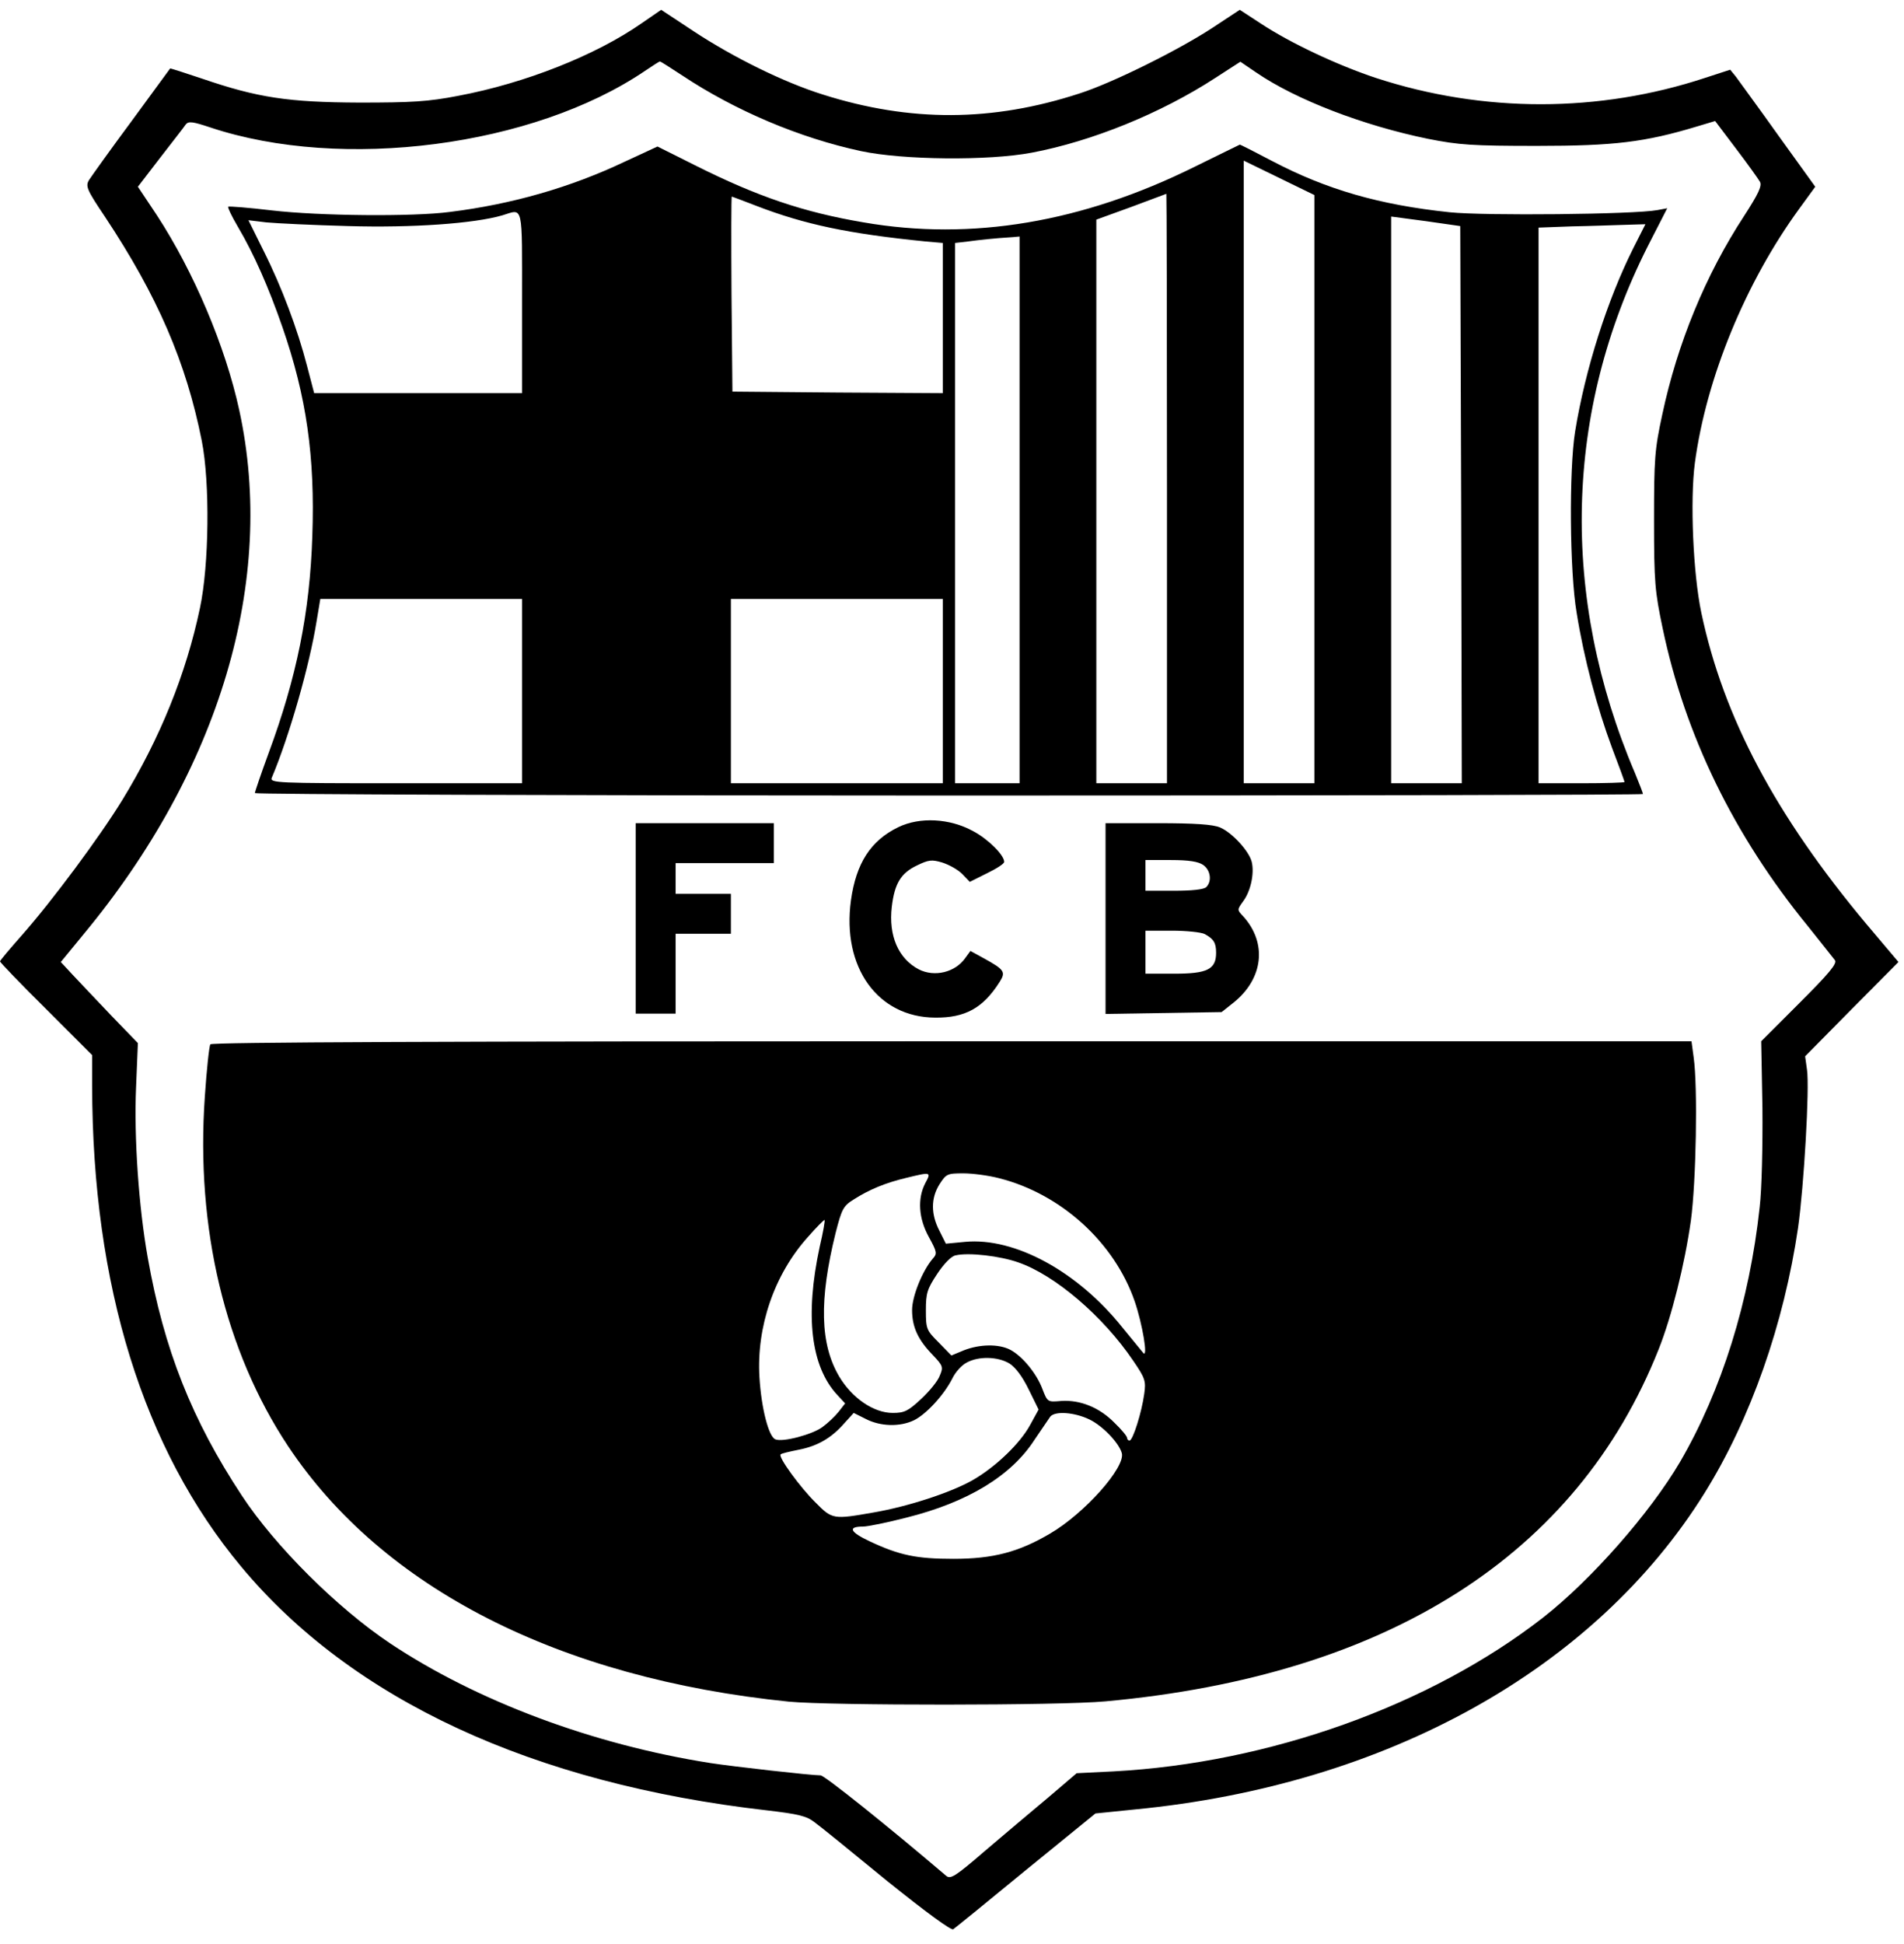 <?xml version="1.0" standalone="no"?>
<!DOCTYPE svg PUBLIC "-//W3C//DTD SVG 20010904//EN"
 "http://www.w3.org/TR/2001/REC-SVG-20010904/DTD/svg10.dtd">
<svg version="1.0" xmlns="http://www.w3.org/2000/svg"
 width="620pt" height="633pt" viewBox="0 0 620 633"
 preserveAspectRatio="xMidYMid meet">
<g transform="translate(0,633) scale(0.1,-0.1)"
fill="#000000" stroke="none">
<path d="M2089 6254 c-149 -104 -379 -195 -597 -236 -98 -19 -151 -22 -322
-22 -232 1 -331 16 -512 78 -57 19 -103 34 -104 33 -1 -1 -57 -78 -126 -172
-69 -93 -131 -180 -138 -191 -12 -20 -8 -31 52 -120 171 -258 264 -473 315
-729 27 -136 24 -405 -6 -545 -45 -214 -130 -424 -253 -625 -73 -119 -228
-328 -327 -440 -39 -44 -71 -82 -71 -85 0 -3 67 -73 150 -155 l150 -150 0
-100 c1 -650 166 -1182 485 -1565 361 -434 950 -707 1713 -794 102 -12 128
-18 155 -39 18 -13 124 -99 236 -191 127 -102 209 -162 215 -157 6 4 113 91
237 193 l226 184 128 13 c820 79 1499 457 1856 1031 150 241 258 550 304 863
19 134 38 457 29 515 l-6 43 152 154 152 153 -104 123 c-296 354 -466 673
-538 1014 -27 128 -37 367 -21 488 37 276 165 588 341 829 l51 70 -121 168
c-66 93 -129 178 -138 191 l-18 22 -80 -26 c-347 -115 -724 -115 -1073 -1
-124 41 -278 113 -375 177 l-69 45 -91 -60 c-112 -73 -324 -178 -430 -212
-284 -93 -552 -94 -836 -4 -128 40 -292 121 -421 206 l-106 70 -64 -44z m133
-170 c172 -114 381 -203 582 -246 136 -29 414 -32 556 -5 196 37 420 128 597
243 l82 53 53 -36 c129 -88 348 -172 558 -215 101 -20 144 -23 355 -23 251 0
351 12 520 63 l60 18 68 -90 c38 -50 73 -99 78 -108 7 -13 -5 -39 -51 -110
-127 -194 -218 -417 -267 -647 -25 -115 -27 -145 -27 -346 0 -201 3 -231 28
-350 73 -349 232 -675 472 -969 43 -54 83 -104 89 -112 8 -11 -19 -43 -115
-139 l-125 -125 4 -218 c1 -119 -2 -264 -9 -322 -33 -307 -124 -597 -259 -829
-98 -167 -290 -385 -446 -507 -367 -286 -892 -474 -1399 -501 l-120 -6 -95
-81 c-53 -44 -145 -122 -205 -173 -95 -82 -111 -92 -125 -80 -189 161 -396
327 -409 327 -31 0 -287 29 -358 40 -383 60 -762 202 -1044 390 -172 115 -374
316 -482 480 -163 247 -254 476 -307 776 -29 163 -45 389 -38 553 l6 145 -87
90 c-48 50 -104 110 -126 133 l-38 41 73 89 c445 536 629 1154 508 1708 -45
207 -148 450 -268 634 l-62 93 73 95 c40 52 78 100 83 108 9 11 23 9 80 -10
429 -143 1052 -62 1415 184 25 17 47 31 49 31 2 0 35 -21 73 -46z"/>
<path d="M3890 5787 c-365 -181 -726 -242 -1078 -181 -195 33 -346 84 -549
186 l-122 61 -108 -50 c-175 -83 -366 -138 -568 -163 -121 -16 -425 -13 -580
5 -76 9 -139 14 -142 12 -2 -3 12 -32 32 -66 52 -88 100 -197 145 -327 78
-225 106 -421 97 -679 -8 -249 -51 -460 -142 -706 -25 -68 -45 -127 -45 -131
0 -4 1017 -8 2260 -8 1243 0 2260 2 2260 5 0 3 -12 34 -26 68 -245 575 -230
1178 42 1716 l63 123 -32 -6 c-74 -14 -564 -19 -677 -7 -228 24 -401 74 -578
167 -57 30 -104 54 -105 53 -1 0 -67 -33 -147 -72z m390 -1049 l0 -958 -115 0
-115 0 0 1014 0 1013 115 -56 115 -56 0 -957z m-480 2 l0 -960 -115 0 -115 0
0 918 0 917 113 41 c61 23 113 42 115 43 1 0 2 -431 2 -959z m-1335 919 c156
-60 299 -90 548 -115 l57 -5 0 -245 0 -244 -342 2 -343 3 -3 318 c-1 174 -1
317 1 317 1 0 38 -14 82 -31z m-765 -314 l0 -295 -338 0 -339 0 -23 88 c-31
120 -83 259 -142 376 l-49 99 58 -7 c32 -3 153 -9 268 -12 206 -6 409 8 501
35 69 21 64 43 64 -284z m3058 -658 l2 -907 -115 0 -115 0 0 923 0 922 113
-15 112 -16 3 -907z m561 836 c-85 -169 -157 -395 -190 -598 -20 -124 -18
-456 5 -590 24 -150 67 -310 115 -439 23 -60 41 -110 41 -112 0 -2 -63 -4
-140 -4 l-140 0 0 905 0 904 108 4 c59 1 137 4 173 5 l67 2 -39 -77z m-1999
-853 l0 -890 -105 0 -105 0 0 879 0 880 43 5 c38 5 80 10 145 14 l22 2 0 -890z
m-1620 -590 l0 -300 -411 0 c-388 0 -411 1 -404 18 57 135 123 366 146 510
l12 72 328 0 329 0 0 -300z m1370 0 l0 -300 -345 0 -345 0 0 300 0 300 345 0
345 0 0 -300z"/>
<path d="M2925 3637 c-90 -44 -137 -117 -154 -238 -30 -218 87 -381 274 -382
98 -1 156 31 210 116 21 33 16 40 -53 78 l-42 23 -16 -22 c-33 -48 -101 -64
-152 -38 -67 35 -99 110 -88 204 9 75 29 109 81 134 39 19 49 20 83 10 22 -7
51 -23 65 -37 l25 -26 56 28 c31 15 56 31 56 37 0 22 -52 74 -101 100 -76 42
-174 47 -244 13z"/>
<path d="M2070 3340 l0 -310 65 0 65 0 0 130 0 130 90 0 90 0 0 65 0 65 -90 0
-90 0 0 50 0 50 160 0 160 0 0 65 0 65 -225 0 -225 0 0 -310z"/>
<path d="M3600 3339 l0 -310 189 3 189 3 39 31 c97 78 110 194 31 281 -20 21
-20 21 1 50 24 33 36 90 27 127 -9 36 -65 96 -103 112 -23 10 -82 14 -203 14
l-170 0 0 -311z m318 175 c24 -17 29 -53 10 -72 -8 -8 -46 -12 -105 -12 l-93
0 0 50 0 50 83 0 c59 0 89 -5 105 -16z m5 -225 c29 -16 37 -28 37 -61 0 -54
-29 -68 -135 -68 l-95 0 0 70 0 70 86 0 c47 0 95 -5 107 -11z"/>
<path d="M685 2930 c-4 -6 -12 -82 -18 -170 -30 -429 66 -829 271 -1138 308
-463 883 -756 1631 -832 134 -13 883 -13 1031 1 918 84 1535 476 1801 1146 42
105 85 277 105 419 17 125 23 434 9 532 l-7 52 -2408 0 c-1644 0 -2411 -3
-2415 -10z m2328 -452 c-26 -50 -22 -115 12 -176 26 -47 27 -54 13 -69 -34
-39 -68 -123 -68 -168 0 -55 19 -97 68 -147 33 -35 34 -39 22 -67 -6 -17 -34
-51 -61 -76 -42 -39 -54 -45 -92 -45 -62 0 -132 48 -174 118 -63 106 -66 250
-12 468 20 78 25 88 59 109 50 32 103 54 170 70 82 20 83 20 63 -17z m241 16
c201 -51 375 -209 441 -401 25 -73 44 -185 28 -168 -5 6 -35 43 -68 83 -146
183 -351 294 -512 279 l-63 -6 -21 42 c-28 54 -28 106 0 151 22 34 25 36 78
36 30 0 83 -7 117 -16z m-585 -224 c-48 -223 -29 -389 58 -482 l25 -27 -21
-27 c-12 -15 -35 -37 -53 -50 -32 -24 -129 -50 -153 -40 -22 8 -46 102 -52
202 -10 164 48 335 158 457 28 32 53 57 54 55 2 -2 -5 -41 -16 -88z m647 -50
c119 -41 276 -175 374 -320 39 -57 42 -66 36 -108 -8 -59 -37 -152 -48 -152
-4 0 -8 4 -8 9 0 5 -18 27 -41 49 -49 50 -112 75 -173 71 -45 -4 -45 -4 -62
40 -19 50 -65 106 -105 127 -37 19 -99 18 -150 -2 l-41 -17 -41 42 c-40 40
-42 44 -42 105 0 56 4 69 37 119 22 33 46 58 60 60 42 10 145 -2 204 -23z
m-29 -329 c20 -13 42 -42 63 -85 l32 -65 -28 -51 c-33 -60 -112 -136 -187
-179 -70 -40 -211 -86 -322 -105 -131 -23 -135 -23 -189 32 -50 49 -123 149
-114 157 2 3 28 9 58 15 62 12 107 38 149 86 l31 34 40 -20 c47 -24 110 -26
156 -4 39 19 97 81 125 136 10 21 31 44 47 52 38 21 101 20 139 -3z m260 -182
c44 -21 97 -77 106 -110 12 -46 -121 -196 -234 -262 -102 -60 -185 -82 -314
-82 -120 0 -175 11 -273 57 -64 30 -73 48 -22 48 15 0 79 13 141 29 200 50
342 136 418 254 23 34 46 68 51 75 16 19 79 14 127 -9z"/>
</g>
</svg>
